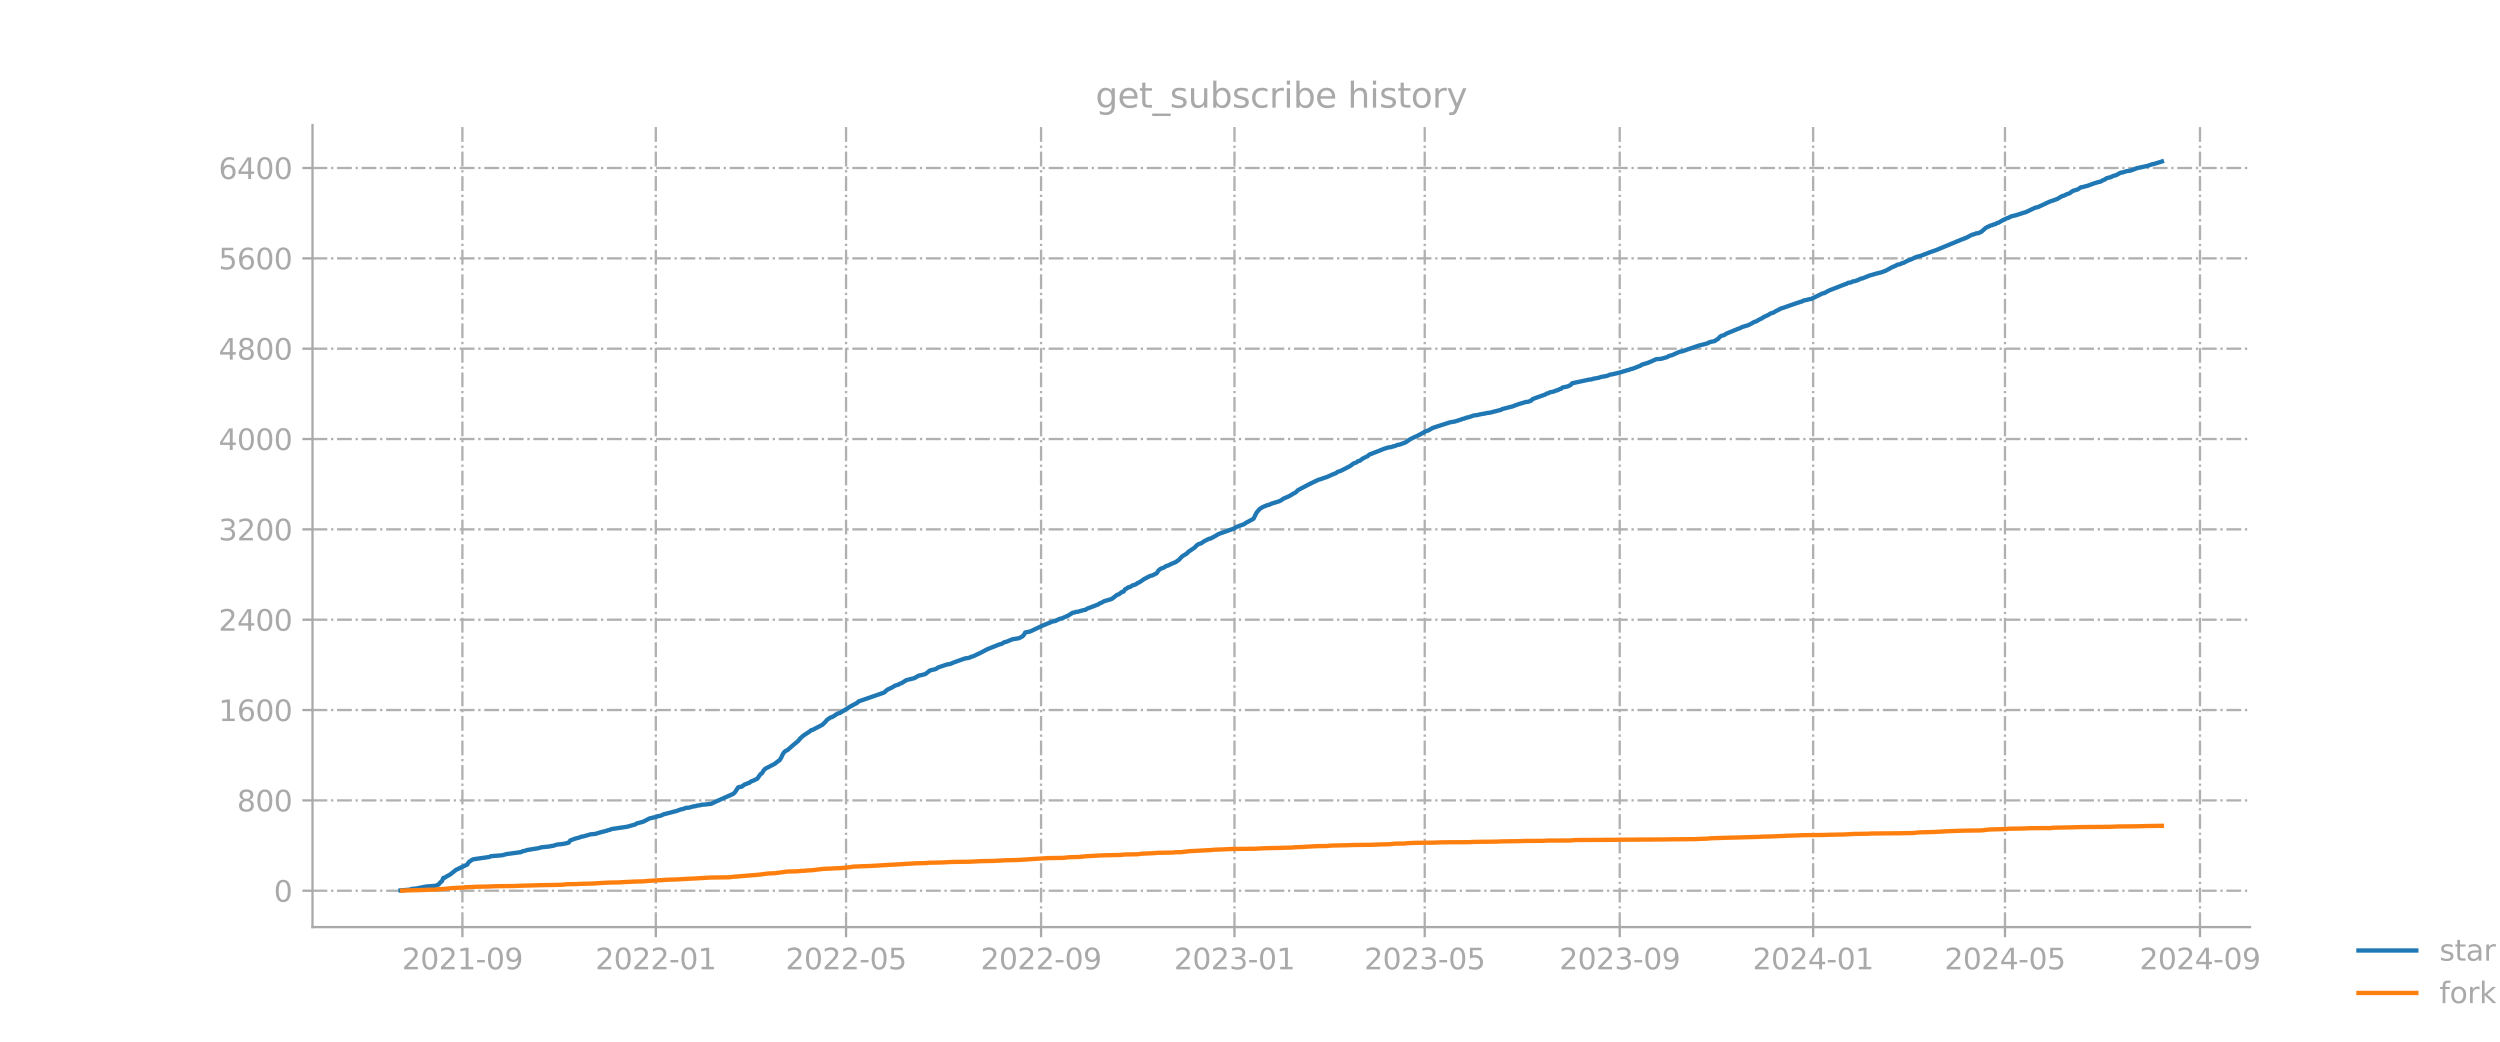 <?xml version="1.0" encoding="utf-8" standalone="no"?>
<!DOCTYPE svg PUBLIC "-//W3C//DTD SVG 1.1//EN"
  "http://www.w3.org/Graphics/SVG/1.1/DTD/svg11.dtd">
<svg xmlns:xlink="http://www.w3.org/1999/xlink" width="864pt" height="360pt" viewBox="0 0 864 360" xmlns="http://www.w3.org/2000/svg" version="1.1">
 <defs>
  <style type="text/css">*{stroke-linejoin: round; stroke-linecap: butt}</style>
 </defs>
 <g id="figure_1">
  <g id="patch_1">
   <path d="M 0 360 
L 864 360 
L 864 0 
L 0 0 
L 0 360 
z
" style="fill: none; opacity: 0"/>
  </g>
  <g id="axes_1">
   <g id="patch_2">
    <path d="M 108 320.4 
L 777.6 320.4 
L 777.6 43.2 
L 108 43.2 
L 108 320.4 
z
" style="fill: none; opacity: 0"/>
   </g>
   <g id="matplotlib.axis_1">
    <g id="xtick_1">
     <g id="line2d_1">
      <path d="M 159.805 320.4 
L 159.805 43.2 
" clip-path="url(#pd361d75cba)" style="fill: none; stroke-dasharray: 5.12,1.28,0.8,1.28; stroke-dashoffset: 0; stroke: #b0b0b0; stroke-width: 0.8"/>
     </g>
     <g id="line2d_2">
      <defs>
       <path id="m2bb132a38d" d="M 0 0 
L 0 3.5 
" style="stroke: #a9a9a9; stroke-width: 0.8"/>
      </defs>
      <g>
       <use xlink:href="#m2bb132a38d" x="159.805" y="320.4" style="fill: #a9a9a9; stroke: #a9a9a9; stroke-width: 0.8"/>
      </g>
     </g>
     <g id="text_1">
      <!-- 2021-09 -->
      <g style="fill: #a9a9a9" transform="translate(138.913 334.998) scale(0.1 -0.1)">
       <defs>
        <path id="DejaVuSans-32" d="M 1228 531 
L 3431 531 
L 3431 0 
L 469 0 
L 469 531 
Q 828 903 1448 1529 
Q 2069 2156 2228 2338 
Q 2531 2678 2651 2914 
Q 2772 3150 2772 3378 
Q 2772 3750 2511 3984 
Q 2250 4219 1831 4219 
Q 1534 4219 1204 4116 
Q 875 4013 500 3803 
L 500 4441 
Q 881 4594 1212 4672 
Q 1544 4750 1819 4750 
Q 2544 4750 2975 4387 
Q 3406 4025 3406 3419 
Q 3406 3131 3298 2873 
Q 3191 2616 2906 2266 
Q 2828 2175 2409 1742 
Q 1991 1309 1228 531 
z
" transform="scale(0.016)"/>
        <path id="DejaVuSans-30" d="M 2034 4250 
Q 1547 4250 1301 3770 
Q 1056 3291 1056 2328 
Q 1056 1369 1301 889 
Q 1547 409 2034 409 
Q 2525 409 2770 889 
Q 3016 1369 3016 2328 
Q 3016 3291 2770 3770 
Q 2525 4250 2034 4250 
z
M 2034 4750 
Q 2819 4750 3233 4129 
Q 3647 3509 3647 2328 
Q 3647 1150 3233 529 
Q 2819 -91 2034 -91 
Q 1250 -91 836 529 
Q 422 1150 422 2328 
Q 422 3509 836 4129 
Q 1250 4750 2034 4750 
z
" transform="scale(0.016)"/>
        <path id="DejaVuSans-31" d="M 794 531 
L 1825 531 
L 1825 4091 
L 703 3866 
L 703 4441 
L 1819 4666 
L 2450 4666 
L 2450 531 
L 3481 531 
L 3481 0 
L 794 0 
L 794 531 
z
" transform="scale(0.016)"/>
        <path id="DejaVuSans-2d" d="M 313 2009 
L 1997 2009 
L 1997 1497 
L 313 1497 
L 313 2009 
z
" transform="scale(0.016)"/>
        <path id="DejaVuSans-39" d="M 703 97 
L 703 672 
Q 941 559 1184 500 
Q 1428 441 1663 441 
Q 2288 441 2617 861 
Q 2947 1281 2994 2138 
Q 2813 1869 2534 1725 
Q 2256 1581 1919 1581 
Q 1219 1581 811 2004 
Q 403 2428 403 3163 
Q 403 3881 828 4315 
Q 1253 4750 1959 4750 
Q 2769 4750 3195 4129 
Q 3622 3509 3622 2328 
Q 3622 1225 3098 567 
Q 2575 -91 1691 -91 
Q 1453 -91 1209 -44 
Q 966 3 703 97 
z
M 1959 2075 
Q 2384 2075 2632 2365 
Q 2881 2656 2881 3163 
Q 2881 3666 2632 3958 
Q 2384 4250 1959 4250 
Q 1534 4250 1286 3958 
Q 1038 3666 1038 3163 
Q 1038 2656 1286 2365 
Q 1534 2075 1959 2075 
z
" transform="scale(0.016)"/>
       </defs>
       <use xlink:href="#DejaVuSans-32"/>
       <use xlink:href="#DejaVuSans-30" x="63.623"/>
       <use xlink:href="#DejaVuSans-32" x="127.246"/>
       <use xlink:href="#DejaVuSans-31" x="190.869"/>
       <use xlink:href="#DejaVuSans-2d" x="254.492"/>
       <use xlink:href="#DejaVuSans-30" x="290.576"/>
       <use xlink:href="#DejaVuSans-39" x="354.199"/>
      </g>
     </g>
    </g>
    <g id="xtick_2">
     <g id="line2d_3">
      <path d="M 226.65 320.4 
L 226.65 43.2 
" clip-path="url(#pd361d75cba)" style="fill: none; stroke-dasharray: 5.12,1.28,0.8,1.28; stroke-dashoffset: 0; stroke: #b0b0b0; stroke-width: 0.8"/>
     </g>
     <g id="line2d_4">
      <g>
       <use xlink:href="#m2bb132a38d" x="226.65" y="320.4" style="fill: #a9a9a9; stroke: #a9a9a9; stroke-width: 0.8"/>
      </g>
     </g>
     <g id="text_2">
      <!-- 2022-01 -->
      <g style="fill: #a9a9a9" transform="translate(205.758 334.998) scale(0.1 -0.1)">
       <use xlink:href="#DejaVuSans-32"/>
       <use xlink:href="#DejaVuSans-30" x="63.623"/>
       <use xlink:href="#DejaVuSans-32" x="127.246"/>
       <use xlink:href="#DejaVuSans-32" x="190.869"/>
       <use xlink:href="#DejaVuSans-2d" x="254.492"/>
       <use xlink:href="#DejaVuSans-30" x="290.576"/>
       <use xlink:href="#DejaVuSans-31" x="354.199"/>
      </g>
     </g>
    </g>
    <g id="xtick_3">
     <g id="line2d_5">
      <path d="M 292.399 320.4 
L 292.399 43.2 
" clip-path="url(#pd361d75cba)" style="fill: none; stroke-dasharray: 5.12,1.28,0.8,1.28; stroke-dashoffset: 0; stroke: #b0b0b0; stroke-width: 0.8"/>
     </g>
     <g id="line2d_6">
      <g>
       <use xlink:href="#m2bb132a38d" x="292.399" y="320.4" style="fill: #a9a9a9; stroke: #a9a9a9; stroke-width: 0.8"/>
      </g>
     </g>
     <g id="text_3">
      <!-- 2022-05 -->
      <g style="fill: #a9a9a9" transform="translate(271.507 334.998) scale(0.1 -0.1)">
       <defs>
        <path id="DejaVuSans-35" d="M 691 4666 
L 3169 4666 
L 3169 4134 
L 1269 4134 
L 1269 2991 
Q 1406 3038 1543 3061 
Q 1681 3084 1819 3084 
Q 2600 3084 3056 2656 
Q 3513 2228 3513 1497 
Q 3513 744 3044 326 
Q 2575 -91 1722 -91 
Q 1428 -91 1123 -41 
Q 819 9 494 109 
L 494 744 
Q 775 591 1075 516 
Q 1375 441 1709 441 
Q 2250 441 2565 725 
Q 2881 1009 2881 1497 
Q 2881 1984 2565 2268 
Q 2250 2553 1709 2553 
Q 1456 2553 1204 2497 
Q 953 2441 691 2322 
L 691 4666 
z
" transform="scale(0.016)"/>
       </defs>
       <use xlink:href="#DejaVuSans-32"/>
       <use xlink:href="#DejaVuSans-30" x="63.623"/>
       <use xlink:href="#DejaVuSans-32" x="127.246"/>
       <use xlink:href="#DejaVuSans-32" x="190.869"/>
       <use xlink:href="#DejaVuSans-2d" x="254.492"/>
       <use xlink:href="#DejaVuSans-30" x="290.576"/>
       <use xlink:href="#DejaVuSans-35" x="354.199"/>
      </g>
     </g>
    </g>
    <g id="xtick_4">
     <g id="line2d_7">
      <path d="M 359.792 320.4 
L 359.792 43.2 
" clip-path="url(#pd361d75cba)" style="fill: none; stroke-dasharray: 5.12,1.28,0.8,1.28; stroke-dashoffset: 0; stroke: #b0b0b0; stroke-width: 0.8"/>
     </g>
     <g id="line2d_8">
      <g>
       <use xlink:href="#m2bb132a38d" x="359.792" y="320.4" style="fill: #a9a9a9; stroke: #a9a9a9; stroke-width: 0.8"/>
      </g>
     </g>
     <g id="text_4">
      <!-- 2022-09 -->
      <g style="fill: #a9a9a9" transform="translate(338.9 334.998) scale(0.1 -0.1)">
       <use xlink:href="#DejaVuSans-32"/>
       <use xlink:href="#DejaVuSans-30" x="63.623"/>
       <use xlink:href="#DejaVuSans-32" x="127.246"/>
       <use xlink:href="#DejaVuSans-32" x="190.869"/>
       <use xlink:href="#DejaVuSans-2d" x="254.492"/>
       <use xlink:href="#DejaVuSans-30" x="290.576"/>
       <use xlink:href="#DejaVuSans-39" x="354.199"/>
      </g>
     </g>
    </g>
    <g id="xtick_5">
     <g id="line2d_9">
      <path d="M 426.637 320.4 
L 426.637 43.2 
" clip-path="url(#pd361d75cba)" style="fill: none; stroke-dasharray: 5.12,1.28,0.8,1.28; stroke-dashoffset: 0; stroke: #b0b0b0; stroke-width: 0.8"/>
     </g>
     <g id="line2d_10">
      <g>
       <use xlink:href="#m2bb132a38d" x="426.637" y="320.4" style="fill: #a9a9a9; stroke: #a9a9a9; stroke-width: 0.8"/>
      </g>
     </g>
     <g id="text_5">
      <!-- 2023-01 -->
      <g style="fill: #a9a9a9" transform="translate(405.745 334.998) scale(0.1 -0.1)">
       <defs>
        <path id="DejaVuSans-33" d="M 2597 2516 
Q 3050 2419 3304 2112 
Q 3559 1806 3559 1356 
Q 3559 666 3084 287 
Q 2609 -91 1734 -91 
Q 1441 -91 1130 -33 
Q 819 25 488 141 
L 488 750 
Q 750 597 1062 519 
Q 1375 441 1716 441 
Q 2309 441 2620 675 
Q 2931 909 2931 1356 
Q 2931 1769 2642 2001 
Q 2353 2234 1838 2234 
L 1294 2234 
L 1294 2753 
L 1863 2753 
Q 2328 2753 2575 2939 
Q 2822 3125 2822 3475 
Q 2822 3834 2567 4026 
Q 2313 4219 1838 4219 
Q 1578 4219 1281 4162 
Q 984 4106 628 3988 
L 628 4550 
Q 988 4650 1302 4700 
Q 1616 4750 1894 4750 
Q 2613 4750 3031 4423 
Q 3450 4097 3450 3541 
Q 3450 3153 3228 2886 
Q 3006 2619 2597 2516 
z
" transform="scale(0.016)"/>
       </defs>
       <use xlink:href="#DejaVuSans-32"/>
       <use xlink:href="#DejaVuSans-30" x="63.623"/>
       <use xlink:href="#DejaVuSans-32" x="127.246"/>
       <use xlink:href="#DejaVuSans-33" x="190.869"/>
       <use xlink:href="#DejaVuSans-2d" x="254.492"/>
       <use xlink:href="#DejaVuSans-30" x="290.576"/>
       <use xlink:href="#DejaVuSans-31" x="354.199"/>
      </g>
     </g>
    </g>
    <g id="xtick_6">
     <g id="line2d_11">
      <path d="M 492.386 320.4 
L 492.386 43.2 
" clip-path="url(#pd361d75cba)" style="fill: none; stroke-dasharray: 5.12,1.28,0.8,1.28; stroke-dashoffset: 0; stroke: #b0b0b0; stroke-width: 0.8"/>
     </g>
     <g id="line2d_12">
      <g>
       <use xlink:href="#m2bb132a38d" x="492.386" y="320.4" style="fill: #a9a9a9; stroke: #a9a9a9; stroke-width: 0.8"/>
      </g>
     </g>
     <g id="text_6">
      <!-- 2023-05 -->
      <g style="fill: #a9a9a9" transform="translate(471.494 334.998) scale(0.1 -0.1)">
       <use xlink:href="#DejaVuSans-32"/>
       <use xlink:href="#DejaVuSans-30" x="63.623"/>
       <use xlink:href="#DejaVuSans-32" x="127.246"/>
       <use xlink:href="#DejaVuSans-33" x="190.869"/>
       <use xlink:href="#DejaVuSans-2d" x="254.492"/>
       <use xlink:href="#DejaVuSans-30" x="290.576"/>
       <use xlink:href="#DejaVuSans-35" x="354.199"/>
      </g>
     </g>
    </g>
    <g id="xtick_7">
     <g id="line2d_13">
      <path d="M 559.779 320.4 
L 559.779 43.2 
" clip-path="url(#pd361d75cba)" style="fill: none; stroke-dasharray: 5.12,1.28,0.8,1.28; stroke-dashoffset: 0; stroke: #b0b0b0; stroke-width: 0.8"/>
     </g>
     <g id="line2d_14">
      <g>
       <use xlink:href="#m2bb132a38d" x="559.779" y="320.4" style="fill: #a9a9a9; stroke: #a9a9a9; stroke-width: 0.8"/>
      </g>
     </g>
     <g id="text_7">
      <!-- 2023-09 -->
      <g style="fill: #a9a9a9" transform="translate(538.887 334.998) scale(0.1 -0.1)">
       <use xlink:href="#DejaVuSans-32"/>
       <use xlink:href="#DejaVuSans-30" x="63.623"/>
       <use xlink:href="#DejaVuSans-32" x="127.246"/>
       <use xlink:href="#DejaVuSans-33" x="190.869"/>
       <use xlink:href="#DejaVuSans-2d" x="254.492"/>
       <use xlink:href="#DejaVuSans-30" x="290.576"/>
       <use xlink:href="#DejaVuSans-39" x="354.199"/>
      </g>
     </g>
    </g>
    <g id="xtick_8">
     <g id="line2d_15">
      <path d="M 626.624 320.4 
L 626.624 43.2 
" clip-path="url(#pd361d75cba)" style="fill: none; stroke-dasharray: 5.12,1.28,0.8,1.28; stroke-dashoffset: 0; stroke: #b0b0b0; stroke-width: 0.8"/>
     </g>
     <g id="line2d_16">
      <g>
       <use xlink:href="#m2bb132a38d" x="626.624" y="320.4" style="fill: #a9a9a9; stroke: #a9a9a9; stroke-width: 0.8"/>
      </g>
     </g>
     <g id="text_8">
      <!-- 2024-01 -->
      <g style="fill: #a9a9a9" transform="translate(605.732 334.998) scale(0.1 -0.1)">
       <defs>
        <path id="DejaVuSans-34" d="M 2419 4116 
L 825 1625 
L 2419 1625 
L 2419 4116 
z
M 2253 4666 
L 3047 4666 
L 3047 1625 
L 3713 1625 
L 3713 1100 
L 3047 1100 
L 3047 0 
L 2419 0 
L 2419 1100 
L 313 1100 
L 313 1709 
L 2253 4666 
z
" transform="scale(0.016)"/>
       </defs>
       <use xlink:href="#DejaVuSans-32"/>
       <use xlink:href="#DejaVuSans-30" x="63.623"/>
       <use xlink:href="#DejaVuSans-32" x="127.246"/>
       <use xlink:href="#DejaVuSans-34" x="190.869"/>
       <use xlink:href="#DejaVuSans-2d" x="254.492"/>
       <use xlink:href="#DejaVuSans-30" x="290.576"/>
       <use xlink:href="#DejaVuSans-31" x="354.199"/>
      </g>
     </g>
    </g>
    <g id="xtick_9">
     <g id="line2d_17">
      <path d="M 692.921 320.4 
L 692.921 43.2 
" clip-path="url(#pd361d75cba)" style="fill: none; stroke-dasharray: 5.12,1.28,0.8,1.28; stroke-dashoffset: 0; stroke: #b0b0b0; stroke-width: 0.8"/>
     </g>
     <g id="line2d_18">
      <g>
       <use xlink:href="#m2bb132a38d" x="692.921" y="320.4" style="fill: #a9a9a9; stroke: #a9a9a9; stroke-width: 0.8"/>
      </g>
     </g>
     <g id="text_9">
      <!-- 2024-05 -->
      <g style="fill: #a9a9a9" transform="translate(672.029 334.998) scale(0.1 -0.1)">
       <use xlink:href="#DejaVuSans-32"/>
       <use xlink:href="#DejaVuSans-30" x="63.623"/>
       <use xlink:href="#DejaVuSans-32" x="127.246"/>
       <use xlink:href="#DejaVuSans-34" x="190.869"/>
       <use xlink:href="#DejaVuSans-2d" x="254.492"/>
       <use xlink:href="#DejaVuSans-30" x="290.576"/>
       <use xlink:href="#DejaVuSans-35" x="354.199"/>
      </g>
     </g>
    </g>
    <g id="xtick_10">
     <g id="line2d_19">
      <path d="M 760.313 320.4 
L 760.313 43.2 
" clip-path="url(#pd361d75cba)" style="fill: none; stroke-dasharray: 5.12,1.28,0.8,1.28; stroke-dashoffset: 0; stroke: #b0b0b0; stroke-width: 0.8"/>
     </g>
     <g id="line2d_20">
      <g>
       <use xlink:href="#m2bb132a38d" x="760.313" y="320.4" style="fill: #a9a9a9; stroke: #a9a9a9; stroke-width: 0.8"/>
      </g>
     </g>
     <g id="text_10">
      <!-- 2024-09 -->
      <g style="fill: #a9a9a9" transform="translate(739.422 334.998) scale(0.1 -0.1)">
       <use xlink:href="#DejaVuSans-32"/>
       <use xlink:href="#DejaVuSans-30" x="63.623"/>
       <use xlink:href="#DejaVuSans-32" x="127.246"/>
       <use xlink:href="#DejaVuSans-34" x="190.869"/>
       <use xlink:href="#DejaVuSans-2d" x="254.492"/>
       <use xlink:href="#DejaVuSans-30" x="290.576"/>
       <use xlink:href="#DejaVuSans-39" x="354.199"/>
      </g>
     </g>
    </g>
   </g>
   <g id="matplotlib.axis_2">
    <g id="ytick_1">
     <g id="line2d_21">
      <path d="M 108 307.839 
L 777.6 307.839 
" clip-path="url(#pd361d75cba)" style="fill: none; stroke-dasharray: 5.12,1.28,0.8,1.28; stroke-dashoffset: 0; stroke: #b0b0b0; stroke-width: 0.8"/>
     </g>
     <g id="line2d_22">
      <defs>
       <path id="m4ea20bd44d" d="M 0 0 
L -3.5 0 
" style="stroke: #a9a9a9; stroke-width: 0.8"/>
      </defs>
      <g>
       <use xlink:href="#m4ea20bd44d" x="108" y="307.839" style="fill: #a9a9a9; stroke: #a9a9a9; stroke-width: 0.8"/>
      </g>
     </g>
     <g id="text_11">
      <!-- 0 -->
      <g style="fill: #a9a9a9" transform="translate(94.638 311.638) scale(0.1 -0.1)">
       <use xlink:href="#DejaVuSans-30"/>
      </g>
     </g>
    </g>
    <g id="ytick_2">
     <g id="line2d_23">
      <path d="M 108 276.617 
L 777.6 276.617 
" clip-path="url(#pd361d75cba)" style="fill: none; stroke-dasharray: 5.12,1.28,0.8,1.28; stroke-dashoffset: 0; stroke: #b0b0b0; stroke-width: 0.8"/>
     </g>
     <g id="line2d_24">
      <g>
       <use xlink:href="#m4ea20bd44d" x="108" y="276.617" style="fill: #a9a9a9; stroke: #a9a9a9; stroke-width: 0.8"/>
      </g>
     </g>
     <g id="text_12">
      <!-- 800 -->
      <g style="fill: #a9a9a9" transform="translate(81.912 280.416) scale(0.1 -0.1)">
       <defs>
        <path id="DejaVuSans-38" d="M 2034 2216 
Q 1584 2216 1326 1975 
Q 1069 1734 1069 1313 
Q 1069 891 1326 650 
Q 1584 409 2034 409 
Q 2484 409 2743 651 
Q 3003 894 3003 1313 
Q 3003 1734 2745 1975 
Q 2488 2216 2034 2216 
z
M 1403 2484 
Q 997 2584 770 2862 
Q 544 3141 544 3541 
Q 544 4100 942 4425 
Q 1341 4750 2034 4750 
Q 2731 4750 3128 4425 
Q 3525 4100 3525 3541 
Q 3525 3141 3298 2862 
Q 3072 2584 2669 2484 
Q 3125 2378 3379 2068 
Q 3634 1759 3634 1313 
Q 3634 634 3220 271 
Q 2806 -91 2034 -91 
Q 1263 -91 848 271 
Q 434 634 434 1313 
Q 434 1759 690 2068 
Q 947 2378 1403 2484 
z
M 1172 3481 
Q 1172 3119 1398 2916 
Q 1625 2713 2034 2713 
Q 2441 2713 2670 2916 
Q 2900 3119 2900 3481 
Q 2900 3844 2670 4047 
Q 2441 4250 2034 4250 
Q 1625 4250 1398 4047 
Q 1172 3844 1172 3481 
z
" transform="scale(0.016)"/>
       </defs>
       <use xlink:href="#DejaVuSans-38"/>
       <use xlink:href="#DejaVuSans-30" x="63.623"/>
       <use xlink:href="#DejaVuSans-30" x="127.246"/>
      </g>
     </g>
    </g>
    <g id="ytick_3">
     <g id="line2d_25">
      <path d="M 108 245.395 
L 777.6 245.395 
" clip-path="url(#pd361d75cba)" style="fill: none; stroke-dasharray: 5.12,1.28,0.8,1.28; stroke-dashoffset: 0; stroke: #b0b0b0; stroke-width: 0.8"/>
     </g>
     <g id="line2d_26">
      <g>
       <use xlink:href="#m4ea20bd44d" x="108" y="245.395" style="fill: #a9a9a9; stroke: #a9a9a9; stroke-width: 0.8"/>
      </g>
     </g>
     <g id="text_13">
      <!-- 1600 -->
      <g style="fill: #a9a9a9" transform="translate(75.55 249.194) scale(0.1 -0.1)">
       <defs>
        <path id="DejaVuSans-36" d="M 2113 2584 
Q 1688 2584 1439 2293 
Q 1191 2003 1191 1497 
Q 1191 994 1439 701 
Q 1688 409 2113 409 
Q 2538 409 2786 701 
Q 3034 994 3034 1497 
Q 3034 2003 2786 2293 
Q 2538 2584 2113 2584 
z
M 3366 4563 
L 3366 3988 
Q 3128 4100 2886 4159 
Q 2644 4219 2406 4219 
Q 1781 4219 1451 3797 
Q 1122 3375 1075 2522 
Q 1259 2794 1537 2939 
Q 1816 3084 2150 3084 
Q 2853 3084 3261 2657 
Q 3669 2231 3669 1497 
Q 3669 778 3244 343 
Q 2819 -91 2113 -91 
Q 1303 -91 875 529 
Q 447 1150 447 2328 
Q 447 3434 972 4092 
Q 1497 4750 2381 4750 
Q 2619 4750 2861 4703 
Q 3103 4656 3366 4563 
z
" transform="scale(0.016)"/>
       </defs>
       <use xlink:href="#DejaVuSans-31"/>
       <use xlink:href="#DejaVuSans-36" x="63.623"/>
       <use xlink:href="#DejaVuSans-30" x="127.246"/>
       <use xlink:href="#DejaVuSans-30" x="190.869"/>
      </g>
     </g>
    </g>
    <g id="ytick_4">
     <g id="line2d_27">
      <path d="M 108 214.173 
L 777.6 214.173 
" clip-path="url(#pd361d75cba)" style="fill: none; stroke-dasharray: 5.12,1.28,0.8,1.28; stroke-dashoffset: 0; stroke: #b0b0b0; stroke-width: 0.8"/>
     </g>
     <g id="line2d_28">
      <g>
       <use xlink:href="#m4ea20bd44d" x="108" y="214.173" style="fill: #a9a9a9; stroke: #a9a9a9; stroke-width: 0.8"/>
      </g>
     </g>
     <g id="text_14">
      <!-- 2400 -->
      <g style="fill: #a9a9a9" transform="translate(75.55 217.972) scale(0.1 -0.1)">
       <use xlink:href="#DejaVuSans-32"/>
       <use xlink:href="#DejaVuSans-34" x="63.623"/>
       <use xlink:href="#DejaVuSans-30" x="127.246"/>
       <use xlink:href="#DejaVuSans-30" x="190.869"/>
      </g>
     </g>
    </g>
    <g id="ytick_5">
     <g id="line2d_29">
      <path d="M 108 182.951 
L 777.6 182.951 
" clip-path="url(#pd361d75cba)" style="fill: none; stroke-dasharray: 5.12,1.28,0.8,1.28; stroke-dashoffset: 0; stroke: #b0b0b0; stroke-width: 0.8"/>
     </g>
     <g id="line2d_30">
      <g>
       <use xlink:href="#m4ea20bd44d" x="108" y="182.951" style="fill: #a9a9a9; stroke: #a9a9a9; stroke-width: 0.8"/>
      </g>
     </g>
     <g id="text_15">
      <!-- 3200 -->
      <g style="fill: #a9a9a9" transform="translate(75.55 186.751) scale(0.1 -0.1)">
       <use xlink:href="#DejaVuSans-33"/>
       <use xlink:href="#DejaVuSans-32" x="63.623"/>
       <use xlink:href="#DejaVuSans-30" x="127.246"/>
       <use xlink:href="#DejaVuSans-30" x="190.869"/>
      </g>
     </g>
    </g>
    <g id="ytick_6">
     <g id="line2d_31">
      <path d="M 108 151.729 
L 777.6 151.729 
" clip-path="url(#pd361d75cba)" style="fill: none; stroke-dasharray: 5.12,1.28,0.8,1.28; stroke-dashoffset: 0; stroke: #b0b0b0; stroke-width: 0.8"/>
     </g>
     <g id="line2d_32">
      <g>
       <use xlink:href="#m4ea20bd44d" x="108" y="151.729" style="fill: #a9a9a9; stroke: #a9a9a9; stroke-width: 0.8"/>
      </g>
     </g>
     <g id="text_16">
      <!-- 4000 -->
      <g style="fill: #a9a9a9" transform="translate(75.55 155.529) scale(0.1 -0.1)">
       <use xlink:href="#DejaVuSans-34"/>
       <use xlink:href="#DejaVuSans-30" x="63.623"/>
       <use xlink:href="#DejaVuSans-30" x="127.246"/>
       <use xlink:href="#DejaVuSans-30" x="190.869"/>
      </g>
     </g>
    </g>
    <g id="ytick_7">
     <g id="line2d_33">
      <path d="M 108 120.507 
L 777.6 120.507 
" clip-path="url(#pd361d75cba)" style="fill: none; stroke-dasharray: 5.12,1.28,0.8,1.28; stroke-dashoffset: 0; stroke: #b0b0b0; stroke-width: 0.8"/>
     </g>
     <g id="line2d_34">
      <g>
       <use xlink:href="#m4ea20bd44d" x="108" y="120.507" style="fill: #a9a9a9; stroke: #a9a9a9; stroke-width: 0.8"/>
      </g>
     </g>
     <g id="text_17">
      <!-- 4800 -->
      <g style="fill: #a9a9a9" transform="translate(75.55 124.307) scale(0.1 -0.1)">
       <use xlink:href="#DejaVuSans-34"/>
       <use xlink:href="#DejaVuSans-38" x="63.623"/>
       <use xlink:href="#DejaVuSans-30" x="127.246"/>
       <use xlink:href="#DejaVuSans-30" x="190.869"/>
      </g>
     </g>
    </g>
    <g id="ytick_8">
     <g id="line2d_35">
      <path d="M 108 89.286 
L 777.6 89.286 
" clip-path="url(#pd361d75cba)" style="fill: none; stroke-dasharray: 5.12,1.28,0.8,1.28; stroke-dashoffset: 0; stroke: #b0b0b0; stroke-width: 0.8"/>
     </g>
     <g id="line2d_36">
      <g>
       <use xlink:href="#m4ea20bd44d" x="108" y="89.286" style="fill: #a9a9a9; stroke: #a9a9a9; stroke-width: 0.8"/>
      </g>
     </g>
     <g id="text_18">
      <!-- 5600 -->
      <g style="fill: #a9a9a9" transform="translate(75.55 93.085) scale(0.1 -0.1)">
       <use xlink:href="#DejaVuSans-35"/>
       <use xlink:href="#DejaVuSans-36" x="63.623"/>
       <use xlink:href="#DejaVuSans-30" x="127.246"/>
       <use xlink:href="#DejaVuSans-30" x="190.869"/>
      </g>
     </g>
    </g>
    <g id="ytick_9">
     <g id="line2d_37">
      <path d="M 108 58.064 
L 777.6 58.064 
" clip-path="url(#pd361d75cba)" style="fill: none; stroke-dasharray: 5.12,1.28,0.8,1.28; stroke-dashoffset: 0; stroke: #b0b0b0; stroke-width: 0.8"/>
     </g>
     <g id="line2d_38">
      <g>
       <use xlink:href="#m4ea20bd44d" x="108" y="58.064" style="fill: #a9a9a9; stroke: #a9a9a9; stroke-width: 0.8"/>
      </g>
     </g>
     <g id="text_19">
      <!-- 6400 -->
      <g style="fill: #a9a9a9" transform="translate(75.55 61.863) scale(0.1 -0.1)">
       <use xlink:href="#DejaVuSans-36"/>
       <use xlink:href="#DejaVuSans-34" x="63.623"/>
       <use xlink:href="#DejaVuSans-30" x="127.246"/>
       <use xlink:href="#DejaVuSans-30" x="190.869"/>
      </g>
     </g>
    </g>
   </g>
   <g id="line2d_39">
    <path d="M 138.436 307.722 
L 141.724 307.449 
L 142.272 307.215 
L 143.915 307.058 
L 147.203 306.395 
L 150.49 306.122 
L 151.586 305.693 
L 152.134 304.99 
L 152.682 304.6 
L 153.23 303.39 
L 153.778 303.312 
L 154.326 302.883 
L 155.422 302.336 
L 157.613 300.619 
L 159.805 299.565 
L 161.449 298.824 
L 161.996 297.965 
L 163.092 297.185 
L 163.64 296.95 
L 169.119 296.17 
L 169.667 295.897 
L 173.503 295.584 
L 175.146 295.155 
L 180.077 294.492 
L 180.625 294.179 
L 181.173 294.101 
L 182.269 293.75 
L 186.104 293.126 
L 187.2 292.813 
L 188.844 292.657 
L 189.94 292.54 
L 190.488 292.384 
L 191.036 292.345 
L 192.679 291.838 
L 193.775 291.76 
L 194.871 291.604 
L 195.967 291.369 
L 196.515 291.213 
L 197.063 290.472 
L 198.706 289.847 
L 200.35 289.418 
L 200.898 289.145 
L 201.446 289.106 
L 204.185 288.325 
L 205.281 288.247 
L 205.829 288.169 
L 207.473 287.662 
L 209.665 287.115 
L 210.212 286.881 
L 210.76 286.803 
L 211.308 286.53 
L 216.787 285.71 
L 219.527 284.93 
L 220.075 284.579 
L 222.266 283.993 
L 224.458 282.861 
L 226.102 282.471 
L 226.65 282.393 
L 227.198 282.12 
L 228.293 281.925 
L 229.389 281.417 
L 232.129 280.715 
L 233.773 280.286 
L 235.416 279.7 
L 235.964 279.622 
L 237.06 279.193 
L 238.156 279.115 
L 239.8 278.647 
L 240.347 278.647 
L 240.895 278.412 
L 241.991 278.295 
L 242.539 278.1 
L 243.635 278.061 
L 245.827 277.788 
L 246.922 277.242 
L 253.497 274.314 
L 254.045 273.729 
L 255.141 272.09 
L 255.689 271.934 
L 256.237 271.934 
L 257.333 271.114 
L 257.881 270.958 
L 258.429 270.685 
L 258.976 270.568 
L 259.524 270.06 
L 260.072 269.904 
L 261.716 269.124 
L 262.812 267.563 
L 263.36 267.211 
L 263.908 266.275 
L 264.456 265.689 
L 267.743 263.972 
L 268.839 263.114 
L 269.387 262.762 
L 269.935 261.943 
L 270.483 260.733 
L 271.03 259.913 
L 271.578 259.484 
L 272.126 259.25 
L 274.318 257.338 
L 275.414 256.44 
L 275.962 255.972 
L 276.51 255.23 
L 277.605 254.254 
L 279.797 252.81 
L 280.345 252.342 
L 280.893 252.225 
L 281.989 251.64 
L 284.18 250.508 
L 285.276 249.454 
L 285.824 248.791 
L 286.92 248.01 
L 287.468 247.854 
L 288.016 247.581 
L 289.111 246.839 
L 289.659 246.527 
L 290.207 246.449 
L 294.043 244.068 
L 296.234 242.897 
L 296.782 242.39 
L 305.549 239.346 
L 306.645 238.37 
L 308.288 237.59 
L 309.384 236.926 
L 310.48 236.614 
L 311.028 236.263 
L 311.576 236.107 
L 313.219 235.053 
L 315.959 234.389 
L 317.603 233.453 
L 318.151 233.375 
L 319.246 233.102 
L 319.794 232.945 
L 321.438 231.697 
L 323.082 231.306 
L 323.63 231.111 
L 324.178 230.682 
L 327.465 229.589 
L 328.013 229.55 
L 328.561 229.394 
L 329.657 228.926 
L 333.492 227.56 
L 334.588 227.404 
L 335.136 227.247 
L 335.684 226.974 
L 336.232 226.857 
L 338.971 225.569 
L 341.163 224.398 
L 345.546 222.642 
L 346.094 222.564 
L 347.19 221.901 
L 347.738 221.823 
L 349.929 220.925 
L 352.121 220.574 
L 353.217 220.027 
L 353.765 219.559 
L 354.313 218.583 
L 355.956 218.271 
L 360.34 216.203 
L 363.627 214.837 
L 364.723 214.603 
L 365.819 214.056 
L 366.367 213.822 
L 366.915 213.744 
L 369.106 212.768 
L 370.75 211.754 
L 371.298 211.675 
L 371.846 211.48 
L 372.394 211.441 
L 374.585 210.817 
L 375.133 210.778 
L 375.681 210.349 
L 376.777 209.958 
L 379.516 208.905 
L 380.064 208.514 
L 380.612 208.319 
L 381.708 207.734 
L 383.9 207.109 
L 384.448 206.836 
L 386.091 205.548 
L 386.639 205.431 
L 387.735 204.572 
L 388.283 204.494 
L 388.831 203.636 
L 389.379 203.402 
L 389.927 202.972 
L 390.475 202.894 
L 391.57 202.231 
L 392.118 202.114 
L 392.666 201.88 
L 393.214 201.45 
L 393.762 201.255 
L 395.406 200.123 
L 397.597 198.992 
L 398.145 198.914 
L 399.789 198.094 
L 400.337 197.196 
L 400.885 196.728 
L 401.433 196.416 
L 401.981 196.299 
L 403.077 195.596 
L 403.624 195.479 
L 404.72 194.933 
L 406.364 194.23 
L 407.46 193.45 
L 408.556 192.279 
L 409.651 191.615 
L 410.199 191.264 
L 410.747 190.679 
L 412.939 189.196 
L 413.487 188.571 
L 414.035 188.142 
L 415.131 187.752 
L 416.226 187.01 
L 417.87 186.191 
L 418.418 186.113 
L 420.062 185.215 
L 421.158 184.551 
L 426.637 182.6 
L 427.185 182.171 
L 429.376 181.351 
L 429.924 181.195 
L 430.472 180.766 
L 433.212 179.283 
L 434.307 177.097 
L 435.403 175.848 
L 436.499 175.185 
L 438.143 174.521 
L 438.691 174.443 
L 439.239 174.131 
L 441.978 173.273 
L 442.526 173.038 
L 443.622 172.297 
L 445.266 171.594 
L 446.361 171.009 
L 446.909 170.619 
L 447.457 170.384 
L 448.005 169.994 
L 448.553 169.409 
L 449.649 168.823 
L 452.388 167.379 
L 455.676 165.779 
L 456.224 165.662 
L 457.868 165.077 
L 458.415 164.921 
L 460.607 163.945 
L 461.703 163.516 
L 462.251 163.086 
L 463.347 162.735 
L 466.634 161.057 
L 467.73 160.198 
L 468.826 159.808 
L 469.374 159.34 
L 469.922 159.262 
L 471.017 158.442 
L 472.113 157.896 
L 472.661 157.662 
L 473.209 157.115 
L 477.044 155.632 
L 478.14 155.164 
L 479.784 154.656 
L 480.88 154.5 
L 481.428 154.266 
L 481.976 154.188 
L 483.071 153.72 
L 483.619 153.681 
L 485.811 152.861 
L 487.455 151.729 
L 490.194 150.441 
L 492.934 148.958 
L 493.482 148.841 
L 495.125 147.905 
L 496.769 147.358 
L 497.865 147.007 
L 500.057 146.305 
L 501.152 145.953 
L 502.796 145.68 
L 504.988 144.978 
L 505.536 144.743 
L 506.084 144.665 
L 506.631 144.392 
L 507.727 144.158 
L 509.371 143.573 
L 510.467 143.456 
L 511.563 143.182 
L 513.206 142.909 
L 513.754 142.753 
L 514.85 142.636 
L 517.59 141.933 
L 518.685 141.66 
L 519.233 141.348 
L 521.973 140.646 
L 522.521 140.529 
L 524.712 139.709 
L 527.452 138.889 
L 528 138.889 
L 529.096 138.499 
L 529.644 137.953 
L 530.739 137.523 
L 534.027 136.353 
L 534.575 136.001 
L 535.123 135.884 
L 535.671 135.572 
L 536.766 135.377 
L 537.862 134.948 
L 538.41 134.831 
L 538.958 134.479 
L 539.506 134.362 
L 540.054 133.894 
L 541.698 133.582 
L 542.793 133.074 
L 543.341 132.45 
L 544.437 132.216 
L 549.368 131.162 
L 549.916 131.162 
L 550.464 130.928 
L 552.656 130.537 
L 553.204 130.303 
L 555.395 129.913 
L 556.491 129.445 
L 557.039 129.406 
L 558.683 129.015 
L 560.327 128.586 
L 562.518 127.923 
L 563.066 127.806 
L 563.614 127.532 
L 564.162 127.454 
L 566.901 126.401 
L 567.449 126.01 
L 568.545 125.698 
L 569.641 125.347 
L 570.737 124.879 
L 572.381 124.137 
L 574.024 124.02 
L 576.216 123.395 
L 576.764 123.044 
L 577.86 122.732 
L 580.599 121.522 
L 581.147 121.483 
L 587.174 119.415 
L 589.366 118.868 
L 589.914 118.712 
L 591.009 118.205 
L 592.105 117.971 
L 592.653 117.854 
L 593.201 117.424 
L 593.749 117.151 
L 594.297 116.488 
L 594.845 116.097 
L 595.941 115.785 
L 596.489 115.356 
L 600.872 113.561 
L 601.42 113.404 
L 601.968 113.053 
L 604.159 112.39 
L 605.255 111.843 
L 606.351 111.219 
L 606.899 111.102 
L 607.995 110.438 
L 608.543 110.204 
L 609.638 109.541 
L 611.282 108.76 
L 611.83 108.37 
L 612.926 108.019 
L 614.022 107.355 
L 614.57 107.16 
L 615.117 106.77 
L 622.24 104.311 
L 622.788 104.194 
L 623.336 103.843 
L 623.884 103.765 
L 624.98 103.491 
L 626.076 103.257 
L 629.911 101.384 
L 630.459 101.306 
L 632.103 100.408 
L 635.39 99.12 
L 637.582 98.262 
L 638.13 98.106 
L 638.678 97.754 
L 639.773 97.598 
L 640.321 97.247 
L 640.869 97.208 
L 641.965 96.857 
L 643.061 96.31 
L 643.609 96.232 
L 646.348 95.14 
L 646.896 95.023 
L 647.992 94.671 
L 649.088 94.398 
L 650.184 94.125 
L 651.827 93.5 
L 654.019 92.291 
L 655.115 91.861 
L 655.663 91.51 
L 656.759 91.276 
L 657.307 90.964 
L 657.854 90.847 
L 659.498 89.988 
L 660.046 89.832 
L 662.238 88.817 
L 663.881 88.388 
L 667.169 87.1 
L 668.813 86.554 
L 677.579 82.924 
L 679.771 82.065 
L 681.415 81.168 
L 681.962 81.051 
L 683.058 80.621 
L 683.606 80.621 
L 684.702 80.153 
L 685.798 79.177 
L 686.346 78.709 
L 687.989 77.929 
L 688.537 77.811 
L 689.085 77.538 
L 689.633 77.46 
L 690.181 77.07 
L 690.729 76.953 
L 691.825 76.289 
L 693.469 75.47 
L 694.016 75.314 
L 695.112 74.767 
L 696.756 74.377 
L 699.496 73.479 
L 700.043 73.362 
L 702.235 72.309 
L 703.331 71.801 
L 704.427 71.528 
L 708.262 69.733 
L 711.002 68.757 
L 712.645 67.781 
L 713.193 67.664 
L 714.289 67.118 
L 715.385 66.728 
L 715.933 66.259 
L 716.481 65.947 
L 718.124 65.44 
L 719.22 64.698 
L 719.768 64.659 
L 720.864 64.347 
L 721.412 64.23 
L 723.604 63.41 
L 725.247 62.903 
L 725.795 62.825 
L 726.891 62.24 
L 727.439 62.044 
L 727.987 61.615 
L 729.631 61.186 
L 730.178 60.835 
L 731.274 60.561 
L 732.918 59.664 
L 733.466 59.625 
L 735.11 59.117 
L 736.205 59 
L 737.301 58.571 
L 737.849 58.415 
L 738.397 58.142 
L 742.232 57.322 
L 743.876 56.737 
L 744.424 56.659 
L 747.164 55.8 
L 747.164 55.8 
" clip-path="url(#pd361d75cba)" style="fill: none; stroke: #1f77b4; stroke-width: 1.5; stroke-linecap: square"/>
   </g>
   <g id="line2d_40">
    <path d="M 138.984 307.8 
L 140.628 307.722 
L 142.272 307.683 
L 145.559 307.605 
L 148.299 307.488 
L 150.49 307.488 
L 151.038 307.332 
L 153.23 307.254 
L 154.874 307.058 
L 156.517 306.902 
L 159.805 306.746 
L 160.353 306.746 
L 160.901 306.629 
L 163.092 306.551 
L 164.188 306.473 
L 168.571 306.395 
L 171.311 306.278 
L 177.886 306.2 
L 180.625 306.083 
L 183.913 306.005 
L 186.104 305.927 
L 191.036 305.849 
L 192.679 305.81 
L 194.323 305.771 
L 195.967 305.575 
L 199.254 305.536 
L 200.35 305.458 
L 204.185 305.38 
L 210.212 305.029 
L 214.048 304.951 
L 215.144 304.873 
L 216.787 304.795 
L 220.075 304.639 
L 222.266 304.6 
L 223.91 304.444 
L 231.033 304.014 
L 233.773 303.936 
L 238.704 303.663 
L 240.347 303.585 
L 245.827 303.273 
L 251.854 303.195 
L 254.045 302.961 
L 255.141 302.883 
L 262.264 302.297 
L 265.551 301.868 
L 267.743 301.79 
L 272.126 301.204 
L 275.414 301.126 
L 277.057 300.97 
L 278.153 300.931 
L 279.249 300.814 
L 280.893 300.736 
L 281.989 300.58 
L 284.728 300.268 
L 286.92 300.19 
L 288.016 300.112 
L 290.207 300.034 
L 291.303 299.955 
L 294.043 299.682 
L 294.591 299.526 
L 297.878 299.37 
L 300.618 299.292 
L 307.74 298.863 
L 309.384 298.785 
L 316.507 298.355 
L 320.342 298.277 
L 320.89 298.16 
L 325.273 298.082 
L 329.109 297.887 
L 335.136 297.809 
L 338.971 297.614 
L 343.354 297.536 
L 347.738 297.302 
L 351.573 297.224 
L 361.983 296.56 
L 367.462 296.482 
L 369.654 296.248 
L 371.298 296.209 
L 372.942 296.17 
L 375.133 295.936 
L 380.612 295.623 
L 383.9 295.545 
L 385.543 295.506 
L 387.187 295.467 
L 388.831 295.311 
L 393.214 295.233 
L 394.31 295.077 
L 395.406 294.999 
L 398.145 294.882 
L 399.241 294.804 
L 400.337 294.726 
L 405.268 294.648 
L 406.364 294.531 
L 408.556 294.492 
L 409.104 294.375 
L 410.199 294.297 
L 410.747 294.179 
L 412.391 294.101 
L 417.322 293.828 
L 418.418 293.789 
L 420.062 293.633 
L 421.705 293.594 
L 423.349 293.516 
L 426.089 293.399 
L 433.759 293.321 
L 437.595 293.126 
L 441.978 293.048 
L 444.17 292.97 
L 446.361 292.931 
L 447.457 292.813 
L 449.649 292.735 
L 455.128 292.423 
L 458.415 292.384 
L 460.059 292.228 
L 461.703 292.189 
L 465.538 292.111 
L 467.73 292.033 
L 474.305 291.955 
L 477.044 291.838 
L 480.332 291.76 
L 481.976 291.565 
L 485.263 291.526 
L 486.907 291.369 
L 489.098 291.291 
L 495.673 291.213 
L 498.413 291.096 
L 507.727 291.057 
L 508.823 290.979 
L 510.467 290.94 
L 517.59 290.862 
L 518.685 290.784 
L 524.712 290.706 
L 526.904 290.628 
L 533.479 290.589 
L 534.575 290.511 
L 542.793 290.472 
L 544.437 290.316 
L 558.135 290.238 
L 559.779 290.199 
L 574.572 290.121 
L 576.216 290.082 
L 586.078 290.003 
L 587.174 289.925 
L 589.914 289.847 
L 591.557 289.691 
L 594.297 289.613 
L 596.489 289.535 
L 599.776 289.457 
L 601.42 289.418 
L 603.611 289.34 
L 605.255 289.301 
L 607.995 289.223 
L 609.09 289.145 
L 612.378 289.067 
L 615.117 288.95 
L 616.213 288.911 
L 617.309 288.833 
L 618.953 288.794 
L 621.144 288.716 
L 623.336 288.638 
L 630.459 288.559 
L 632.651 288.481 
L 637.034 288.403 
L 640.869 288.208 
L 645.8 288.13 
L 646.896 288.052 
L 656.759 287.974 
L 658.402 287.935 
L 661.142 287.896 
L 663.334 287.662 
L 664.977 287.623 
L 668.265 287.545 
L 673.744 287.233 
L 676.483 287.154 
L 678.675 287.076 
L 684.702 286.998 
L 687.442 286.686 
L 689.633 286.608 
L 693.469 286.53 
L 694.016 286.413 
L 698.948 286.335 
L 701.687 286.218 
L 708.81 286.179 
L 709.358 286.062 
L 713.741 285.984 
L 715.385 285.945 
L 718.124 285.867 
L 719.768 285.828 
L 729.083 285.75 
L 731.822 285.632 
L 739.493 285.554 
L 741.685 285.476 
L 747.164 285.398 
L 747.164 285.398 
" clip-path="url(#pd361d75cba)" style="fill: none; stroke: #ff7f0e; stroke-width: 1.5; stroke-linecap: square"/>
   </g>
   <g id="patch_3">
    <path d="M 108 320.4 
L 108 43.2 
" style="fill: none; stroke: #a9a9a9; stroke-width: 0.8; stroke-linejoin: miter; stroke-linecap: square"/>
   </g>
   <g id="patch_4">
    <path d="M 777.6 320.4 
L 777.6 43.2 
" style="fill: none"/>
   </g>
   <g id="patch_5">
    <path d="M 108 320.4 
L 777.6 320.4 
" style="fill: none; stroke: #a9a9a9; stroke-width: 0.8; stroke-linejoin: miter; stroke-linecap: square"/>
   </g>
   <g id="patch_6">
    <path d="M 108 43.2 
L 777.6 43.2 
" style="fill: none"/>
   </g>
   <g id="text_20">
    <!-- get_subscribe history -->
    <g style="fill: #a9a9a9" transform="translate(378.608 37.2) scale(0.12 -0.12)">
     <defs>
      <path id="DejaVuSans-67" d="M 2906 1791 
Q 2906 2416 2648 2759 
Q 2391 3103 1925 3103 
Q 1463 3103 1205 2759 
Q 947 2416 947 1791 
Q 947 1169 1205 825 
Q 1463 481 1925 481 
Q 2391 481 2648 825 
Q 2906 1169 2906 1791 
z
M 3481 434 
Q 3481 -459 3084 -895 
Q 2688 -1331 1869 -1331 
Q 1566 -1331 1297 -1286 
Q 1028 -1241 775 -1147 
L 775 -588 
Q 1028 -725 1275 -790 
Q 1522 -856 1778 -856 
Q 2344 -856 2625 -561 
Q 2906 -266 2906 331 
L 2906 616 
Q 2728 306 2450 153 
Q 2172 0 1784 0 
Q 1141 0 747 490 
Q 353 981 353 1791 
Q 353 2603 747 3093 
Q 1141 3584 1784 3584 
Q 2172 3584 2450 3431 
Q 2728 3278 2906 2969 
L 2906 3500 
L 3481 3500 
L 3481 434 
z
" transform="scale(0.016)"/>
      <path id="DejaVuSans-65" d="M 3597 1894 
L 3597 1613 
L 953 1613 
Q 991 1019 1311 708 
Q 1631 397 2203 397 
Q 2534 397 2845 478 
Q 3156 559 3463 722 
L 3463 178 
Q 3153 47 2828 -22 
Q 2503 -91 2169 -91 
Q 1331 -91 842 396 
Q 353 884 353 1716 
Q 353 2575 817 3079 
Q 1281 3584 2069 3584 
Q 2775 3584 3186 3129 
Q 3597 2675 3597 1894 
z
M 3022 2063 
Q 3016 2534 2758 2815 
Q 2500 3097 2075 3097 
Q 1594 3097 1305 2825 
Q 1016 2553 972 2059 
L 3022 2063 
z
" transform="scale(0.016)"/>
      <path id="DejaVuSans-74" d="M 1172 4494 
L 1172 3500 
L 2356 3500 
L 2356 3053 
L 1172 3053 
L 1172 1153 
Q 1172 725 1289 603 
Q 1406 481 1766 481 
L 2356 481 
L 2356 0 
L 1766 0 
Q 1100 0 847 248 
Q 594 497 594 1153 
L 594 3053 
L 172 3053 
L 172 3500 
L 594 3500 
L 594 4494 
L 1172 4494 
z
" transform="scale(0.016)"/>
      <path id="DejaVuSans-5f" d="M 3263 -1063 
L 3263 -1509 
L -63 -1509 
L -63 -1063 
L 3263 -1063 
z
" transform="scale(0.016)"/>
      <path id="DejaVuSans-73" d="M 2834 3397 
L 2834 2853 
Q 2591 2978 2328 3040 
Q 2066 3103 1784 3103 
Q 1356 3103 1142 2972 
Q 928 2841 928 2578 
Q 928 2378 1081 2264 
Q 1234 2150 1697 2047 
L 1894 2003 
Q 2506 1872 2764 1633 
Q 3022 1394 3022 966 
Q 3022 478 2636 193 
Q 2250 -91 1575 -91 
Q 1294 -91 989 -36 
Q 684 19 347 128 
L 347 722 
Q 666 556 975 473 
Q 1284 391 1588 391 
Q 1994 391 2212 530 
Q 2431 669 2431 922 
Q 2431 1156 2273 1281 
Q 2116 1406 1581 1522 
L 1381 1569 
Q 847 1681 609 1914 
Q 372 2147 372 2553 
Q 372 3047 722 3315 
Q 1072 3584 1716 3584 
Q 2034 3584 2315 3537 
Q 2597 3491 2834 3397 
z
" transform="scale(0.016)"/>
      <path id="DejaVuSans-75" d="M 544 1381 
L 544 3500 
L 1119 3500 
L 1119 1403 
Q 1119 906 1312 657 
Q 1506 409 1894 409 
Q 2359 409 2629 706 
Q 2900 1003 2900 1516 
L 2900 3500 
L 3475 3500 
L 3475 0 
L 2900 0 
L 2900 538 
Q 2691 219 2414 64 
Q 2138 -91 1772 -91 
Q 1169 -91 856 284 
Q 544 659 544 1381 
z
M 1991 3584 
L 1991 3584 
z
" transform="scale(0.016)"/>
      <path id="DejaVuSans-62" d="M 3116 1747 
Q 3116 2381 2855 2742 
Q 2594 3103 2138 3103 
Q 1681 3103 1420 2742 
Q 1159 2381 1159 1747 
Q 1159 1113 1420 752 
Q 1681 391 2138 391 
Q 2594 391 2855 752 
Q 3116 1113 3116 1747 
z
M 1159 2969 
Q 1341 3281 1617 3432 
Q 1894 3584 2278 3584 
Q 2916 3584 3314 3078 
Q 3713 2572 3713 1747 
Q 3713 922 3314 415 
Q 2916 -91 2278 -91 
Q 1894 -91 1617 61 
Q 1341 213 1159 525 
L 1159 0 
L 581 0 
L 581 4863 
L 1159 4863 
L 1159 2969 
z
" transform="scale(0.016)"/>
      <path id="DejaVuSans-63" d="M 3122 3366 
L 3122 2828 
Q 2878 2963 2633 3030 
Q 2388 3097 2138 3097 
Q 1578 3097 1268 2742 
Q 959 2388 959 1747 
Q 959 1106 1268 751 
Q 1578 397 2138 397 
Q 2388 397 2633 464 
Q 2878 531 3122 666 
L 3122 134 
Q 2881 22 2623 -34 
Q 2366 -91 2075 -91 
Q 1284 -91 818 406 
Q 353 903 353 1747 
Q 353 2603 823 3093 
Q 1294 3584 2113 3584 
Q 2378 3584 2631 3529 
Q 2884 3475 3122 3366 
z
" transform="scale(0.016)"/>
      <path id="DejaVuSans-72" d="M 2631 2963 
Q 2534 3019 2420 3045 
Q 2306 3072 2169 3072 
Q 1681 3072 1420 2755 
Q 1159 2438 1159 1844 
L 1159 0 
L 581 0 
L 581 3500 
L 1159 3500 
L 1159 2956 
Q 1341 3275 1631 3429 
Q 1922 3584 2338 3584 
Q 2397 3584 2469 3576 
Q 2541 3569 2628 3553 
L 2631 2963 
z
" transform="scale(0.016)"/>
      <path id="DejaVuSans-69" d="M 603 3500 
L 1178 3500 
L 1178 0 
L 603 0 
L 603 3500 
z
M 603 4863 
L 1178 4863 
L 1178 4134 
L 603 4134 
L 603 4863 
z
" transform="scale(0.016)"/>
      <path id="DejaVuSans-20" transform="scale(0.016)"/>
      <path id="DejaVuSans-68" d="M 3513 2113 
L 3513 0 
L 2938 0 
L 2938 2094 
Q 2938 2591 2744 2837 
Q 2550 3084 2163 3084 
Q 1697 3084 1428 2787 
Q 1159 2491 1159 1978 
L 1159 0 
L 581 0 
L 581 4863 
L 1159 4863 
L 1159 2956 
Q 1366 3272 1645 3428 
Q 1925 3584 2291 3584 
Q 2894 3584 3203 3211 
Q 3513 2838 3513 2113 
z
" transform="scale(0.016)"/>
      <path id="DejaVuSans-6f" d="M 1959 3097 
Q 1497 3097 1228 2736 
Q 959 2375 959 1747 
Q 959 1119 1226 758 
Q 1494 397 1959 397 
Q 2419 397 2687 759 
Q 2956 1122 2956 1747 
Q 2956 2369 2687 2733 
Q 2419 3097 1959 3097 
z
M 1959 3584 
Q 2709 3584 3137 3096 
Q 3566 2609 3566 1747 
Q 3566 888 3137 398 
Q 2709 -91 1959 -91 
Q 1206 -91 779 398 
Q 353 888 353 1747 
Q 353 2609 779 3096 
Q 1206 3584 1959 3584 
z
" transform="scale(0.016)"/>
      <path id="DejaVuSans-79" d="M 2059 -325 
Q 1816 -950 1584 -1140 
Q 1353 -1331 966 -1331 
L 506 -1331 
L 506 -850 
L 844 -850 
Q 1081 -850 1212 -737 
Q 1344 -625 1503 -206 
L 1606 56 
L 191 3500 
L 800 3500 
L 1894 763 
L 2988 3500 
L 3597 3500 
L 2059 -325 
z
" transform="scale(0.016)"/>
     </defs>
     <use xlink:href="#DejaVuSans-67"/>
     <use xlink:href="#DejaVuSans-65" x="63.477"/>
     <use xlink:href="#DejaVuSans-74" x="125"/>
     <use xlink:href="#DejaVuSans-5f" x="164.209"/>
     <use xlink:href="#DejaVuSans-73" x="214.209"/>
     <use xlink:href="#DejaVuSans-75" x="266.309"/>
     <use xlink:href="#DejaVuSans-62" x="329.688"/>
     <use xlink:href="#DejaVuSans-73" x="393.164"/>
     <use xlink:href="#DejaVuSans-63" x="445.264"/>
     <use xlink:href="#DejaVuSans-72" x="500.244"/>
     <use xlink:href="#DejaVuSans-69" x="541.357"/>
     <use xlink:href="#DejaVuSans-62" x="569.141"/>
     <use xlink:href="#DejaVuSans-65" x="632.617"/>
     <use xlink:href="#DejaVuSans-20" x="694.141"/>
     <use xlink:href="#DejaVuSans-68" x="725.928"/>
     <use xlink:href="#DejaVuSans-69" x="789.307"/>
     <use xlink:href="#DejaVuSans-73" x="817.09"/>
     <use xlink:href="#DejaVuSans-74" x="869.189"/>
     <use xlink:href="#DejaVuSans-6f" x="908.398"/>
     <use xlink:href="#DejaVuSans-72" x="969.58"/>
     <use xlink:href="#DejaVuSans-79" x="1010.693"/>
    </g>
   </g>
   <g id="legend_1">
    <g id="line2d_41">
     <path d="M 815.08 328.498 
L 825.08 328.498 
L 835.08 328.498 
" style="fill: none; stroke: #1f77b4; stroke-width: 1.5; stroke-linecap: square"/>
    </g>
    <g id="text_21">
     <!-- star -->
     <g style="fill: #a9a9a9" transform="translate(843.08 331.998) scale(0.1 -0.1)">
      <defs>
       <path id="DejaVuSans-61" d="M 2194 1759 
Q 1497 1759 1228 1600 
Q 959 1441 959 1056 
Q 959 750 1161 570 
Q 1363 391 1709 391 
Q 2188 391 2477 730 
Q 2766 1069 2766 1631 
L 2766 1759 
L 2194 1759 
z
M 3341 1997 
L 3341 0 
L 2766 0 
L 2766 531 
Q 2569 213 2275 61 
Q 1981 -91 1556 -91 
Q 1019 -91 701 211 
Q 384 513 384 1019 
Q 384 1609 779 1909 
Q 1175 2209 1959 2209 
L 2766 2209 
L 2766 2266 
Q 2766 2663 2505 2880 
Q 2244 3097 1772 3097 
Q 1472 3097 1187 3025 
Q 903 2953 641 2809 
L 641 3341 
Q 956 3463 1253 3523 
Q 1550 3584 1831 3584 
Q 2591 3584 2966 3190 
Q 3341 2797 3341 1997 
z
" transform="scale(0.016)"/>
      </defs>
      <use xlink:href="#DejaVuSans-73"/>
      <use xlink:href="#DejaVuSans-74" x="52.1"/>
      <use xlink:href="#DejaVuSans-61" x="91.309"/>
      <use xlink:href="#DejaVuSans-72" x="152.588"/>
     </g>
    </g>
    <g id="line2d_42">
     <path d="M 815.08 343.177 
L 825.08 343.177 
L 835.08 343.177 
" style="fill: none; stroke: #ff7f0e; stroke-width: 1.5; stroke-linecap: square"/>
    </g>
    <g id="text_22">
     <!-- fork -->
     <g style="fill: #a9a9a9" transform="translate(843.08 346.677) scale(0.1 -0.1)">
      <defs>
       <path id="DejaVuSans-66" d="M 2375 4863 
L 2375 4384 
L 1825 4384 
Q 1516 4384 1395 4259 
Q 1275 4134 1275 3809 
L 1275 3500 
L 2222 3500 
L 2222 3053 
L 1275 3053 
L 1275 0 
L 697 0 
L 697 3053 
L 147 3053 
L 147 3500 
L 697 3500 
L 697 3744 
Q 697 4328 969 4595 
Q 1241 4863 1831 4863 
L 2375 4863 
z
" transform="scale(0.016)"/>
       <path id="DejaVuSans-6b" d="M 581 4863 
L 1159 4863 
L 1159 1991 
L 2875 3500 
L 3609 3500 
L 1753 1863 
L 3688 0 
L 2938 0 
L 1159 1709 
L 1159 0 
L 581 0 
L 581 4863 
z
" transform="scale(0.016)"/>
      </defs>
      <use xlink:href="#DejaVuSans-66"/>
      <use xlink:href="#DejaVuSans-6f" x="35.205"/>
      <use xlink:href="#DejaVuSans-72" x="96.387"/>
      <use xlink:href="#DejaVuSans-6b" x="137.5"/>
     </g>
    </g>
   </g>
  </g>
 </g>
 <defs>
  <clipPath id="pd361d75cba">
   <rect x="108" y="43.2" width="669.6" height="277.2"/>
  </clipPath>
 </defs>
</svg>
